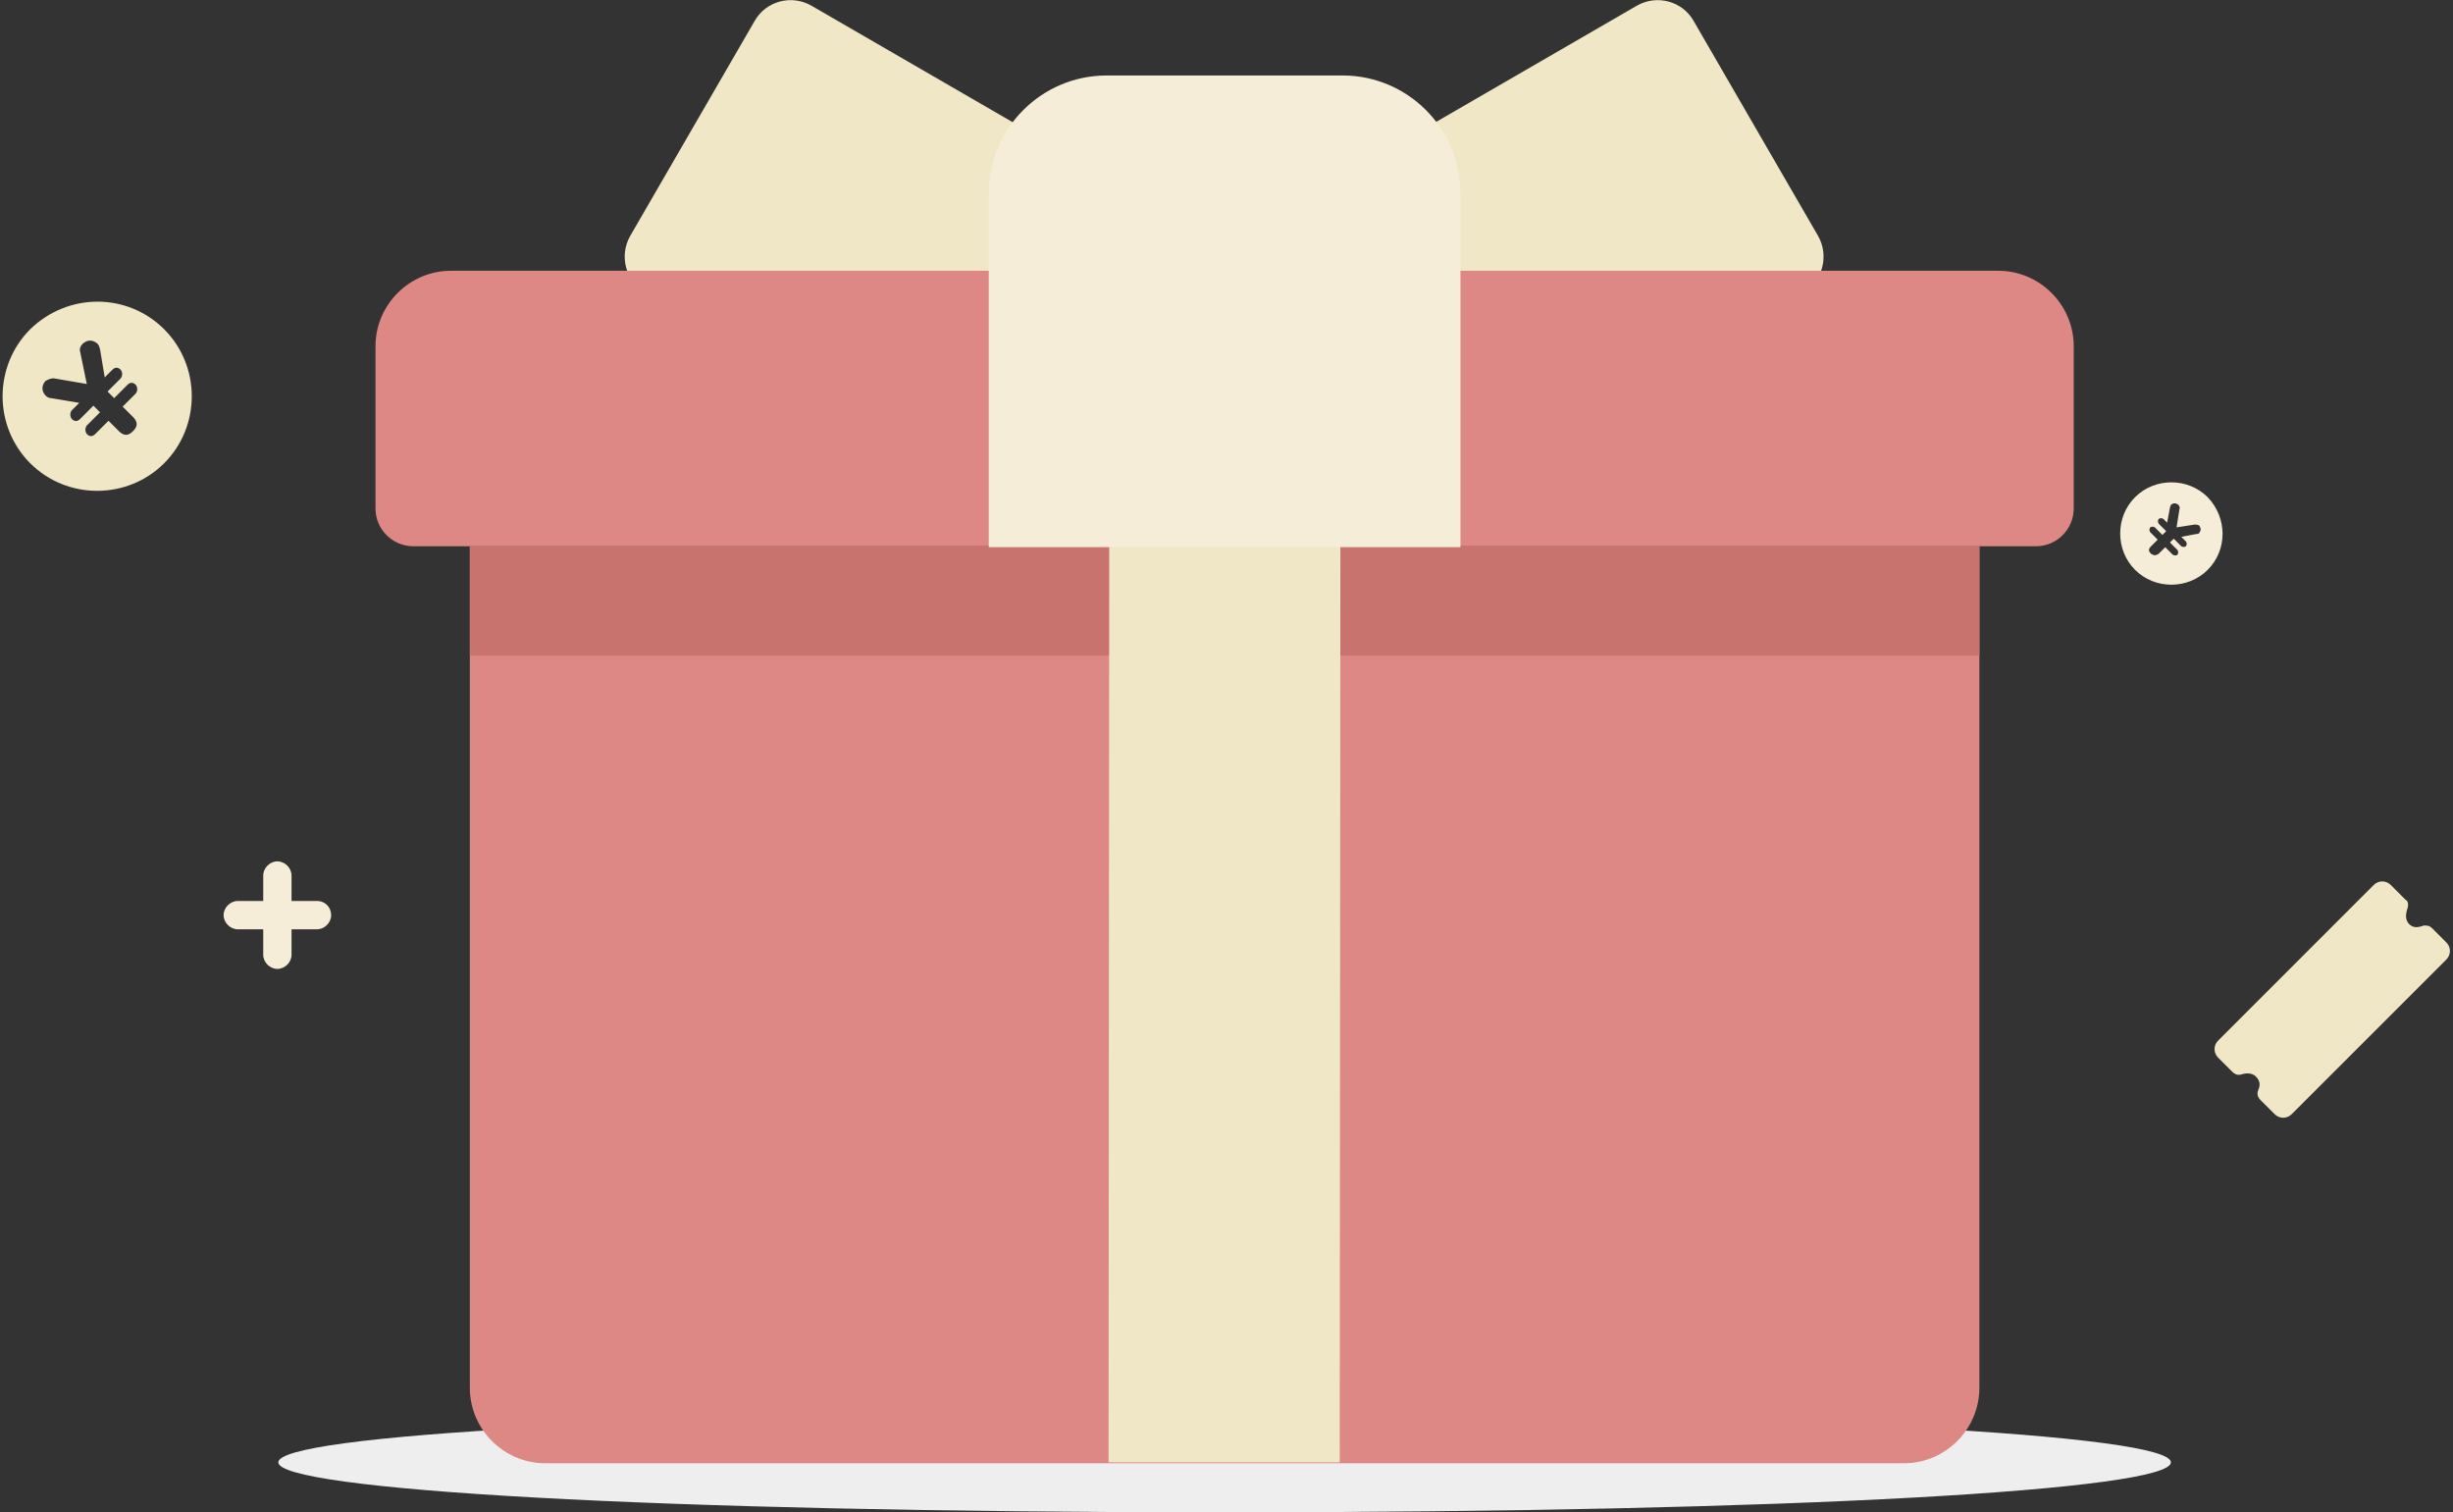 <?xml version="1.0" encoding="utf-8"?>
<!-- Generator: Adobe Illustrator 21.0.0, SVG Export Plug-In . SVG Version: 6.00 Build 0)  -->
<svg version="1.1" id="图层_1" xmlns="http://www.w3.org/2000/svg" xmlns:xlink="http://www.w3.org/1999/xlink" x="0px" y="0px"
	 viewBox="0 0 260 160.3" style="enable-background:new 0 0 260 160.3;" xml:space="preserve">
<rect x="0" y="0" width="260" height="160.3" fill="#333333" stroke="none"/>
<style type="text/css">
	.st0{fill:#EEEEEE;}
	.st1{fill:#F0E7C7;}
	.st2{fill:#DD8885;}
	.st3{fill:#C8736E;}
	.st4{fill:#F5EDD7;}
</style>
<g>
	<g>
		<path class="st0" d="M230.1,155c0-2.9-39.4-5.2-100.3-5.2S29.5,152.1,29.5,155s39.4,5.3,100.3,5.3S230.1,157.9,230.1,155z"/>
		<g>
			<path class="st1" d="M86,0.6l30.4,17.6c2.1,1.2,2.8,3.9,1.6,6L104.8,47c-1.2,2.1-3.9,2.8-6,1.6L68.4,31c-2.1-1.2-2.8-3.9-1.6-6
				L80,2.2C81.2,0.1,83.9-0.6,86,0.6z M173.5,0.6l-30.4,17.6c-2.1,1.2-2.8,3.9-1.6,6L154.7,47c1.2,2.1,3.9,2.8,6,1.6L191.1,31
				c2.1-1.2,2.8-3.9,1.6-6L179.5,2.2C178.3,0.1,175.6-0.6,173.5,0.6z"/>
			<path class="st2" d="M215.8,57.9h-172c-2.2,0-4-1.8-4-4V36.7c0-4.4,3.6-8,8-8h164c4.4,0,8,3.6,8,8v17.2
				C219.8,56.1,218,57.9,215.8,57.9z"/>
			<path class="st2" d="M201.8,155.1h-144c-4.4,0-8-3.6-8-8V57.9h160v89.2C209.8,151.5,206.2,155.1,201.8,155.1z"/>
			<rect x="49.8" y="57.9" class="st3" width="160" height="11.6"/>
			<path class="st1" d="M142.1,20L142,155h-24.5l0.1-135H142.1z"/>
			<path class="st4" d="M117.3,8h25c6.9,0,12.5,5.6,12.5,12.5l0,0V58h-50V20.5C104.8,13.6,110.4,8,117.3,8z"/>
		</g>
		<path class="st4" d="M234,52.7c-2.1-2.1-5.6-2.1-7.7,0c-2.1,2.1-2.1,5.6,0,7.7c2.1,2.1,5.6,2.1,7.7,0
			C236.1,58.3,236.1,54.9,234,52.7z M231.7,57.4c0.1,0.2,0.1,0.3,0,0.5c-0.2,0.1-0.3,0.1-0.5,0l-0.8-0.8l-0.4,0.4l0.8,0.8
			c0.1,0.2,0.1,0.3,0,0.5c-0.2,0.1-0.3,0.1-0.5,0l-0.8-0.8l-0.7,0.7c-0.3,0.2-0.5,0.2-0.8,0c-0.3-0.3-0.3-0.5,0-0.8l0.7-0.7
			l-0.8-0.8c-0.1-0.2-0.1-0.3,0-0.5c0.2-0.1,0.3-0.1,0.5,0l0.8,0.8l0.4-0.4l-0.8-0.8c-0.1-0.2-0.1-0.3,0-0.5c0.2-0.1,0.3-0.1,0.5,0
			l0.4,0.4l0.3-1.6c0-0.1,0.1-0.2,0.1-0.3c0.3-0.2,0.5-0.2,0.8,0c0.1,0.2,0.2,0.3,0.1,0.5l-0.3,1.9l1.9-0.3c0.2,0,0.3,0,0.5,0.1
			c0.2,0.3,0.2,0.5,0,0.8c-0.1,0.1-0.2,0.1-0.3,0.1l-1.6,0.3L231.7,57.4L231.7,57.4z"/>
		<path class="st1" d="M3.2,34.9c-3.9,3.9-3.9,10.3,0,14.2s10.3,3.9,14.2,0s3.9-10.3,0-14.2C13.5,31,7.2,31,3.2,34.9z M11.9,39.2
			c0.3-0.3,0.6-0.3,0.9,0c0.2,0.3,0.2,0.6,0,0.9l-1.4,1.4l0.7,0.7l1.4-1.4c0.3-0.3,0.6-0.3,0.9,0c0.2,0.3,0.2,0.6,0,0.9L13,43.1
			l1.2,1.2c0.4,0.5,0.4,0.9-0.1,1.4s-0.9,0.5-1.4,0.1l-1.2-1.2L10.1,46c-0.3,0.3-0.6,0.3-0.9,0c-0.2-0.3-0.2-0.6,0-0.9l1.4-1.4
			L9.9,43l-1.4,1.4c-0.3,0.3-0.6,0.3-0.9,0c-0.2-0.3-0.2-0.6,0-0.9l0.8-0.8l-3-0.5c-0.2,0-0.4-0.1-0.6-0.3c-0.4-0.5-0.4-1,0-1.5
			c0.3-0.2,0.6-0.3,0.9-0.3l3.5,0.6l-0.7-3.4c-0.1-0.3,0-0.6,0.3-0.9c0.5-0.4,1-0.4,1.5,0c0.2,0.2,0.2,0.3,0.3,0.6l0.5,3L11.9,39.2
			L11.9,39.2z"/>
		<path class="st4" d="M33.6,95.5h-2.7v-2.7c0-0.8-0.7-1.5-1.5-1.5s-1.5,0.7-1.5,1.5v2.7h-2.7c-0.8,0-1.5,0.7-1.5,1.5
			s0.7,1.5,1.5,1.5h2.7v2.7c0,0.8,0.7,1.5,1.5,1.5s1.5-0.7,1.5-1.5v-2.7h2.7c0.8,0,1.5-0.7,1.5-1.5S34.5,95.5,33.6,95.5z"/>
		<path class="st1" d="M255.2,96.2c0.1-0.5,0-0.7-0.3-0.9l-1.5-1.5c-0.5-0.5-1.3-0.5-1.8,0l-16.5,16.5c-0.5,0.5-0.5,1.3,0,1.8
			l1.5,1.5c0.2,0.2,0.5,0.4,0.9,0.3c0.3-0.1,1.1-0.3,1.6,0.2c0.6,0.6,0.4,1.1,0.2,1.6l0,0c-0.1,0.5,0.2,0.8,0.3,0.9l1.5,1.5
			c0.5,0.5,1.3,0.5,1.8,0l16.4-16.4c0.5-0.5,0.5-1.3,0-1.8l-1.5-1.5c-0.3-0.3-0.5-0.3-0.9-0.3c-0.8,0.3-1.2,0.2-1.6-0.2
			C255,97.5,254.9,97.1,255.2,96.2L255.2,96.2z"/>
	</g>
</g>
</svg>
